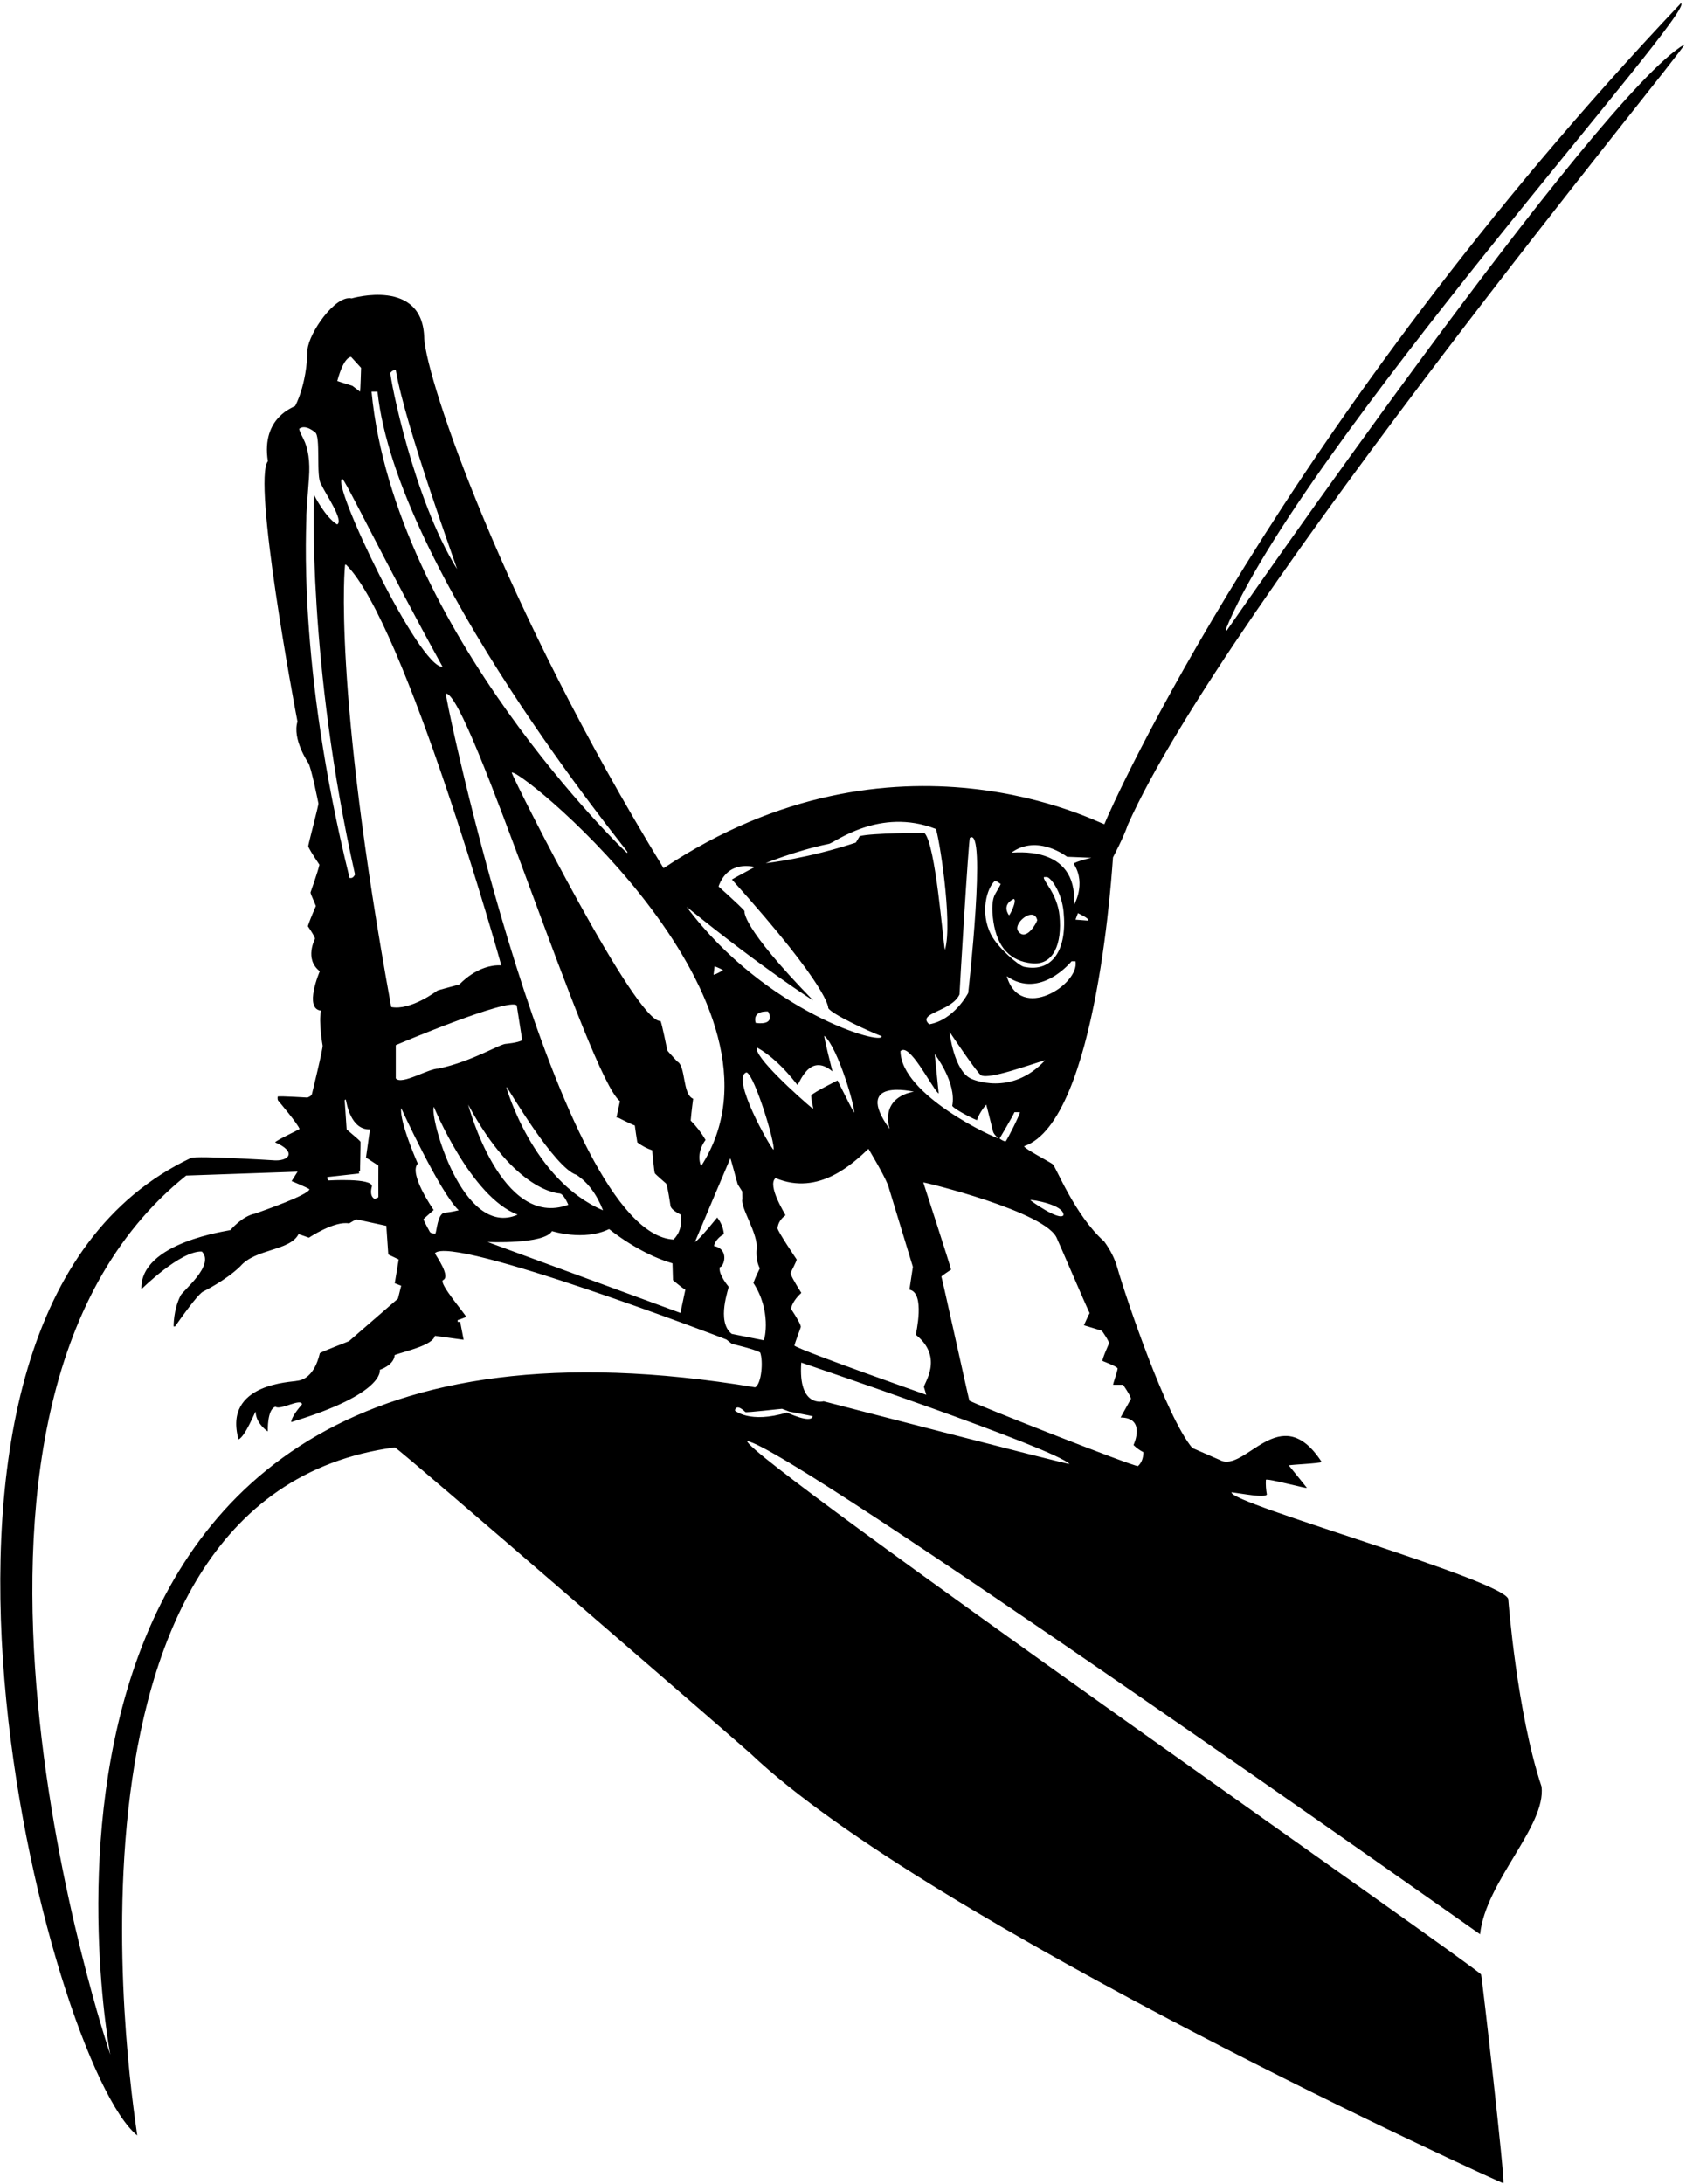 <?xml version="1.0" encoding="UTF-8"?>
<svg xmlns="http://www.w3.org/2000/svg" xmlns:xlink="http://www.w3.org/1999/xlink" width="505pt" height="654pt" viewBox="0 0 505 654" version="1.1">
<g id="surface1">
<path style=" stroke:none;fill-rule:nonzero;fill:rgb(0%,0%,0%);fill-opacity:1;" d="M 461.73 535.066 C 454.34 512.852 451.781 479.156 451.781 479.156 C 452.688 473.801 367.715 450.148 368.883 446.914 C 372.277 447.34 378.715 448.637 379.461 447.602 C 379.184 446.133 379.09 444.668 379.164 443.184 C 379.48 442.645 391.305 445.871 391.438 445.594 C 391.398 445.504 389.578 443.258 386.016 438.855 C 386.941 438.617 395.391 438.281 395.871 437.836 C 383.387 418.66 372.938 441.488 365.281 437.203 C 364.297 436.758 357.188 433.695 357.113 433.641 C 349.289 424.301 337.23 388.625 334.613 379.477 C 333.891 376.949 332.609 374.391 330.754 371.828 C 321.789 363.801 316.312 349.441 315.309 348.66 C 314.418 347.957 306.863 344.059 306.734 343.277 C 328.938 335.75 333.277 257.055 333.371 256.777 C 333.426 256.648 336.562 250.781 337.809 247.031 C 366.887 181.746 504.465 15.297 504.555 13.289 C 478.539 28.297 367.824 188.355 367.379 188.93 C 367.266 188.742 367.191 188.598 367.172 188.445 C 388.887 134.996 508.789 2.445 503.461 0.984 C 383.387 127.848 332.758 241.758 330.789 246.828 C 330.141 247.125 268.438 213.648 198.754 260.008 C 150.188 180.648 127.902 114.047 127.066 101.445 C 126.812 83.023 105.328 89.359 105.328 89.359 C 100.41 88.246 92.504 99.758 92.113 104.711 C 91.887 115.473 88.402 121.586 88.402 121.586 C 88.344 121.844 78.137 124.824 80.234 138.125 C 75.66 144.074 88.012 210.555 89.105 216.105 C 87.484 221.348 92.297 228.414 92.297 228.414 C 93.172 229.469 95.379 240.609 95.379 240.609 C 95.527 240.887 92.297 252.973 92.336 253.398 C 92.371 253.863 93.488 255.719 95.676 258.969 C 95.305 260.805 93.004 267.301 93.004 267.301 C 92.969 267.41 93.508 268.75 94.621 271.328 C 93.32 274.316 92.523 276.344 92.207 277.383 C 93.582 279.387 94.285 280.629 94.34 281.113 C 94.359 281.262 91.062 287.211 95.789 290.875 C 95.789 290.875 90.922 302.129 96.141 302.664 C 95.395 306.188 96.625 313.059 96.625 313.059 C 96.922 313.449 93.449 327.574 93.449 327.574 C 93.375 328.02 92.93 328.391 92.074 328.707 C 92.02 328.727 84.168 328.203 83.184 328.391 C 83.109 329.039 83.164 329.449 83.332 329.633 C 83.332 329.633 89.422 336.816 89.719 338.137 C 88.734 338.711 82.867 341.461 82.406 342.109 C 89.066 344.961 86.594 347.988 81.57 347.473 C 81.57 347.473 59.277 346.062 57.234 346.77 C -43.965 394.598 14.703 618.266 41.102 639.535 C 41.324 638.977 8.102 448.133 118.27 433.473 C 120.328 434.512 219.992 520.867 224.836 525.191 C 277.789 575.551 449.926 654.035 450.297 653.832 C 450.891 653.496 443.91 592.055 443.613 591.332 C 442.855 589.512 223.336 436.398 223.797 431.598 C 236.535 433.102 442.242 578.539 443.316 579.281 C 444.988 563.449 463.141 546.949 461.73 535.066 Z M 318.547 363.926 C 317.32 365.793 308.457 359.453 308.598 359.398 C 309.051 359.215 318.695 360.773 318.547 363.926 Z M 301.551 292.352 C 311.613 299.449 320.953 287.895 320.953 287.895 L 322.141 287.895 C 323.438 294.773 305.562 306.324 301.551 292.352 Z M 326.004 275.719 L 322.141 275.422 L 322.863 273.484 C 322.863 273.484 326.348 275.039 326.004 275.719 Z M 319.617 256.59 L 326.895 256.887 C 324.574 257.426 322.844 257.969 321.695 258.52 C 321.688 258.648 321.711 258.797 321.77 258.969 C 325.363 264.797 321.695 270.996 321.695 270.996 C 322.887 252.422 303.055 255.574 302.984 255.328 C 310.789 249.672 319.617 256.59 319.617 256.59 Z M 310.676 275.57 C 310.586 276.246 307.488 281.848 305.184 279.133 C 302.812 276.898 309.688 271.125 310.676 275.57 Z M 303.637 269.199 C 304.746 269.547 302.516 274.098 302.227 274.098 C 302.227 274.098 299.789 271.125 303.637 269.199 Z M 297.949 263.852 L 298.543 264 C 298.742 264.051 299.012 264.211 299.344 264.477 C 299.469 264.574 299.598 264.664 299.73 264.742 C 299.742 264.848 299.203 265.832 298.117 267.695 C 297.152 269.348 296.965 272.129 297.555 276.035 C 298.715 283.711 302.57 287.863 309.133 288.504 C 315.539 289.129 318.191 282.664 317.344 274.156 C 317.047 271.184 315.895 268.195 313.887 265.188 C 312.766 263.504 312.402 262.664 312.801 262.664 L 313.543 262.664 C 314.602 262.664 317.953 266.898 318.57 273.074 C 319.691 284.273 315.328 291.363 306.711 289.543 C 305.188 289.223 298.891 283.922 296.809 279.836 C 293.469 273.277 295.602 265.961 297.949 263.852 Z M 293.906 322.059 C 296.438 323.297 308.039 318.973 313.055 317.52 C 302.812 328.598 290.977 323.098 290.977 323.098 C 285.762 320.898 284.391 309.148 284.391 308.98 C 284.391 308.98 292.75 321.496 293.906 322.059 Z M 305.492 333.086 C 305.555 333.652 301.711 341.398 301.188 341.844 C 300.102 341.633 299.406 340.953 299.406 340.953 C 299.406 340.953 303.355 334.312 303.859 333.086 Z M 276.766 415.461 L 277.441 417.715 C 277.441 417.715 240.797 404.852 237.941 403.012 C 238.148 401.953 239.887 397.531 239.871 397.371 C 239.809 396.648 238.82 394.84 236.902 391.949 C 237.277 390.348 238.316 388.766 240.02 387.199 C 237.762 383.645 236.699 381.641 236.828 381.184 C 236.93 380.836 238.785 377.422 238.609 377.172 C 238.609 377.172 232.812 368.625 232.891 367.816 C 233.047 366.297 233.836 365.008 235.27 363.957 C 235.281 363.727 229.66 355 232.297 352.82 C 245.34 358.301 255.578 348.297 260.141 344.059 C 263.926 350.473 265.973 354.414 266.277 355.883 C 266.297 355.977 273.434 379.402 273.434 379.402 L 272.395 386.23 C 277.238 387.176 274.297 399.43 274.324 399.746 C 283.012 406.699 276.395 414.652 276.766 415.461 Z M 218.234 385.34 C 218.234 385.34 215.086 381.676 215.594 379.484 C 216.738 379.613 218.66 374.113 213.855 373.164 C 213.855 373.164 214.125 371.086 216.824 369.602 C 216.648 367.754 215.98 366.094 214.82 364.625 C 211.266 368.992 209.035 371.441 208.137 371.977 C 208.148 371.867 218.754 346.879 218.754 346.879 C 219.07 347.582 220.879 354.562 220.977 354.719 L 222.32 356.828 L 222.348 359.129 C 221.688 361.598 227.188 369.574 226.637 374.09 C 226.637 374.09 226.227 377.273 227.59 379.848 C 227.59 379.848 226.207 382.645 225.66 384.227 C 231.035 392.398 229.141 401.152 228.703 401.379 C 228.625 401.379 219.164 399.477 219.164 399.477 C 214.398 395.699 218.438 385.617 218.234 385.34 Z M 223.535 321.188 L 223.684 321.188 C 226.086 322.273 232.25 342.414 231.703 344.355 C 230.438 343.215 218.938 322.824 223.535 321.188 Z M 246.926 310.215 C 251.113 314.023 256.152 331.73 255.836 333.23 C 255.527 332.816 253.871 329.602 250.859 323.578 C 250.859 323.578 243.781 327.098 242.988 328.035 C 242.883 328.984 243.566 331.785 243.566 331.785 C 243.523 331.836 243.48 331.922 243.438 332.043 C 239.285 328.598 225.535 316.223 226.73 313.703 C 230.723 315.922 234.758 319.66 238.832 324.914 C 239.344 324.98 242.289 314.918 249.344 320.879 C 249.344 320.879 246.633 310.328 246.926 310.215 Z M 226.344 306.355 C 225.262 302.473 230.055 302.938 230.055 302.938 C 230.055 302.938 232.688 307.148 226.344 306.355 Z M 266.453 338.102 C 255.238 322.551 273.73 326.965 273.73 326.965 C 273.73 326.965 263.762 328.051 266.453 338.102 Z M 269.719 314.789 C 272.355 312.113 278.715 325.047 281.008 327.41 L 281.156 327.41 L 279.969 315.68 C 279.969 315.68 286.59 324.199 285.219 331.191 C 285.906 332.336 292.352 335.492 292.637 335.473 C 293.32 333.098 295.41 330.828 295.41 330.828 C 296.004 332.984 297.426 338.828 297.426 338.828 C 297.562 339.395 298.078 340.07 298.977 340.852 C 298.539 341.145 269.812 328.051 269.719 314.789 Z M 287.391 297.844 C 287.367 297.316 290.129 251.109 290.512 250.918 C 295.664 247.199 290.004 297.352 290.004 297.352 C 289.988 297.441 285.762 305.5 278.332 306.754 C 274.48 303.336 284.938 303.023 287.391 297.844 Z M 248.32 252.711 C 249.973 252.371 263.488 241.699 280.277 248.246 C 281.086 249.352 285.488 276.348 283.027 284.48 C 282.438 282.059 280.262 252.699 276.863 249.434 C 276.797 249.402 260.953 249.457 257.516 250.41 L 256.348 252.34 C 242.035 257.098 229.77 258.492 229.344 258.492 C 229.344 258.492 238.531 254.711 248.32 252.711 Z M 223.016 272.91 C 222.996 272.617 220.398 270.145 215.219 265.484 C 218.113 257.371 225.648 259.664 226.137 259.621 C 225.387 260.062 219.793 262.996 219.23 263.406 C 248.91 296.426 248.082 301.91 248.082 301.91 C 249.066 303.711 260.102 308.805 264.078 310.336 C 264.691 313.258 229.387 303.301 205.641 271.574 C 228.836 290.375 243.586 299.641 243.586 299.641 C 221.688 277.176 223.016 272.91 223.016 272.91 Z M 216.559 290.508 C 216.496 290.711 214.027 291.996 213.734 291.918 L 214.031 289.395 C 214.773 289.633 216.441 290.41 216.559 290.508 Z M 209.992 349.254 C 209.992 349.254 208.211 345.648 211.328 341.387 C 210.105 339.285 208.621 337.355 206.875 335.594 C 207.113 332.762 207.617 329.059 207.617 329.059 C 204.363 327.773 205.461 319.25 202.859 317.914 C 200.895 315.809 199.902 314.695 199.879 314.578 C 199.879 314.578 198.25 306.492 197.852 305.781 C 190.613 306.598 154.621 235.098 153.266 231.422 L 153.414 231.348 C 158.16 231.797 241.215 300.824 209.992 349.254 Z M 125.141 348.496 C 125.141 348.496 119.57 335.934 120.164 331.867 C 120.164 331.867 131.762 357.199 137.391 362.457 C 135.91 362.816 134.414 363.078 132.898 363.234 C 131.027 363.98 130.84 368.547 130.41 369.438 C 129.516 369.457 128.949 369.27 128.715 368.867 C 128.715 368.867 126.797 365.406 126.848 365.129 C 126.867 365.02 129.562 362.703 129.891 362.383 C 129.551 361.855 122.32 351.426 125.141 348.496 Z M 113.336 358.582 C 113.336 358.582 112.391 359.062 112.145 359.027 C 110.449 358.023 111.402 355.312 111.402 355.312 C 111.551 352.73 98.484 353.531 98.484 353.531 C 98.18 353.531 97.773 352.539 98.188 352.492 L 107.543 351.453 L 107.543 350.859 C 107.543 350.695 107.641 350.648 107.84 350.711 C 107.84 350.711 108.031 342.051 107.988 341.949 C 107.887 341.711 106.5 340.473 103.828 338.238 L 103.234 329.477 C 103.336 329.359 103.457 329.312 103.605 329.328 C 103.805 330.48 105.086 338.43 110.809 338.238 L 109.621 346.699 C 109.98 346.859 112.91 348.828 113.336 349.078 C 113.301 350.809 113.336 358.582 113.336 358.582 Z M 103.371 169.125 L 103.664 169.125 C 121.312 186.422 150.152 288.93 150.148 289.113 C 143.035 288.723 137.625 294.82 137.625 294.82 C 137.52 294.902 131.242 296.492 130.961 296.699 C 130.961 296.699 122.961 302.75 117.18 301.586 C 99.586 205.121 103.297 169.125 103.371 169.125 Z M 102.492 143.418 C 102.945 142.703 115.949 169.648 132.566 199.699 C 125.574 200.172 99.035 144.484 102.492 143.418 Z M 185.09 334.688 C 185.09 334.688 189.016 336.711 190.141 337.062 C 190.359 338.754 190.613 340.438 190.891 342.121 C 192.246 343.148 193.727 343.938 195.336 344.488 C 195.441 345.258 195.922 350.973 196.133 351.371 C 196.289 351.672 199.488 354.434 199.488 354.434 C 199.895 354.773 200.828 361.121 200.828 361.121 C 200.926 361.898 201.965 362.789 203.949 363.793 C 204.316 366.938 203.574 369.41 201.723 371.219 C 167.238 369.301 133.023 208.406 133.559 207.719 C 140.469 207.23 176.402 322.73 185.684 329.785 L 184.645 334.688 Z M 151.66 325.645 L 151.812 325.645 C 152.309 326.148 166.047 349.773 172.688 351.867 C 176.074 354.105 178.719 357.641 180.621 362.473 C 159.445 353.441 151.66 325.645 151.66 325.645 Z M 170.227 360.809 C 150.094 368.289 140.227 330.812 140.227 330.812 C 154.402 357.199 167.625 357.418 167.625 357.418 C 168.387 357.523 169.25 358.656 170.227 360.809 Z M 118.547 313.008 C 119.512 312.566 152.594 298.625 154.781 301.125 L 156.414 311.52 C 155.137 312.305 151.613 312.602 151.613 312.602 C 149.773 312.578 141.801 317.734 131.375 320.027 C 128.395 319.938 120.281 325.094 118.547 322.957 Z M 129.949 331.48 C 129.949 331.48 140.93 358.391 155.047 363.777 C 138.453 371.039 128.555 334.098 129.949 331.48 Z M 165.34 368.695 C 165.34 368.695 174.801 371.773 182.414 368.102 L 182.516 368.152 C 182.598 368.191 191.438 375.488 201.426 378.348 L 201.574 383.395 C 203.637 385.141 204.875 386.078 205.285 386.219 L 203.801 393.195 L 146.035 371.961 C 146.035 371.961 162.973 372.738 165.34 368.695 Z M 118.562 110.898 C 121.402 127.664 137.031 170.387 136.902 170.445 C 123.785 149.297 116.863 113.473 116.926 111.641 C 117.438 111.012 117.98 110.766 118.562 110.898 Z M 113.066 117.297 C 118.836 170.934 187.91 254.645 187.91 255.105 L 187.91 255.402 L 187.762 255.402 C 187.484 255.402 118.102 188.531 111.285 117.297 Z M 105.18 106.902 L 108.152 110.168 C 108.152 110.168 107.945 117.156 107.855 117.297 L 105.559 115.555 C 105.559 115.555 102.02 114.449 101.023 114.105 C 103.094 106.469 105.18 106.902 105.18 106.902 Z M 91.77 154.184 C 91.754 153.945 92.012 150.27 92.543 143.148 C 92.91 138.219 92.34 134.289 90.844 131.363 C 89.957 129.641 89.555 128.652 89.633 128.406 C 91.52 126.93 94.312 129.445 94.312 129.445 C 96.195 130.324 94.543 142.883 96.176 144.996 C 97.531 147.996 103.07 155.898 100.992 157.066 C 97.387 154.891 94.129 148.34 94.129 148.34 L 94.016 148.453 C 94.016 148.453 92.07 198.434 106.34 261.906 C 105.992 262.602 105.598 262.945 105.152 262.945 L 104.707 262.945 C 88.77 198.434 91.914 156.766 91.77 154.184 Z M 33.035 615.336 C 33.035 615.336 -32.363 422.617 55.77 352.066 L 89.129 350.902 L 87.348 353.727 C 87.348 353.727 92.078 355.66 92.691 356.176 C 92.254 357.934 79.145 362.465 76.426 363.453 C 72.543 364.164 69.02 368.379 69.02 368.379 C 68.77 368.602 41.836 371.957 42.352 386.098 C 42.426 386.047 54.027 374.523 60.469 374.812 C 64.477 379.016 54.527 386.688 54.047 388.07 C 51.918 392.309 52.004 397.234 52.004 397.234 L 52.449 397.234 C 56.984 390.777 59.793 387.293 60.871 386.785 C 60.871 386.785 67.594 383.508 71.977 379.234 C 76.578 373.883 86.754 374.707 89.426 369.613 C 90.391 369.863 92.477 370.695 92.543 370.652 C 92.543 370.652 100.227 365.539 104.57 366.395 L 106.652 365.16 L 115.562 367.09 L 115.711 367.09 L 116.305 375.703 C 116.406 375.766 119.09 377.008 119.422 377.188 L 118.234 384.316 C 118.445 384.391 120.023 385.012 120.164 385.059 C 120.035 385.641 119.199 388.922 119.199 388.922 L 104.535 401.656 C 104.488 401.73 96.25 404.836 95.805 405.27 C 95.711 405.363 94.453 413.023 88.863 413.551 C 87.75 413.941 66.68 414.125 71.457 431.094 C 73.555 430.074 76.363 422.75 76.582 422.777 C 76.578 426.316 80.172 428.672 80.172 428.672 L 80.219 428.57 C 80.219 428.57 79.969 422.008 82.52 421.293 C 83.91 422.465 90.145 418.617 90.465 420.551 C 90.484 420.66 87.484 423.75 87.199 425.898 C 115.535 417.332 113.754 410.242 113.754 410.242 C 113.754 410.242 118.012 408.898 118.215 405.809 C 121.508 404.605 129.562 402.941 130.262 400.059 L 138.875 401.246 L 137.836 395.898 L 137.094 395.898 L 137.094 395.305 C 137.5 395.238 138.344 394.941 139.617 394.414 C 139.68 393.875 131.305 384.332 132.691 383.371 C 135.062 382.316 130.73 376.289 130.262 375.332 C 135.152 369.664 217.371 401.004 217.582 401.172 L 219.207 402.461 L 221.402 403.016 C 224.711 403.852 226.809 404.527 227.691 405.055 C 228.652 407.617 228.117 414.359 226.207 415.488 C -13.164 375.531 33.035 615.336 33.035 615.336 Z M 235.715 423.031 C 224.508 426.43 220.121 422.438 220.121 422.438 C 220.586 420.105 223.238 422.883 223.238 422.883 C 223.469 423.156 234.117 421.875 234.227 421.918 L 236.398 422.746 C 236.465 422.773 242.668 423.93 243.438 424.145 C 242.941 426.488 235.715 423.031 235.715 423.031 Z M 246.688 419.66 C 246.688 419.66 239.012 421.824 240.004 408.078 C 240.004 408.078 316.012 433.785 320.344 438.445 C 318.184 438.234 246.688 419.66 246.688 419.66 Z M 340.852 439.07 C 339.16 439.148 290.645 419.965 290.355 419.457 C 290.188 419.152 282.082 382.273 281.973 382.34 C 281.809 382.258 284.598 380.398 284.867 380.262 C 284.902 379.812 276.551 354.125 276.551 354.125 C 276.523 353.93 313.812 362.973 316.629 371.016 C 317.09 371.879 324.406 389.105 326.371 393.258 C 326.242 393.363 324.664 396.895 324.664 396.895 L 330.012 398.527 C 330.082 398.551 332.41 401.898 332.164 402.391 C 332.164 402.391 330.059 407.047 330.234 407.586 C 330.961 407.906 334.371 409.145 334.762 409.812 C 334.781 410.441 333.258 414.715 333.426 414.715 L 336.398 414.715 C 338.137 417.297 338.902 418.734 338.699 419.02 L 335.652 424.516 C 343.238 424.574 339.688 432.426 339.516 432.758 C 340.391 433.637 341.383 434.355 342.484 434.91 C 342.445 436.75 341.898 438.137 340.852 439.07 "/>
</g>
</svg>

